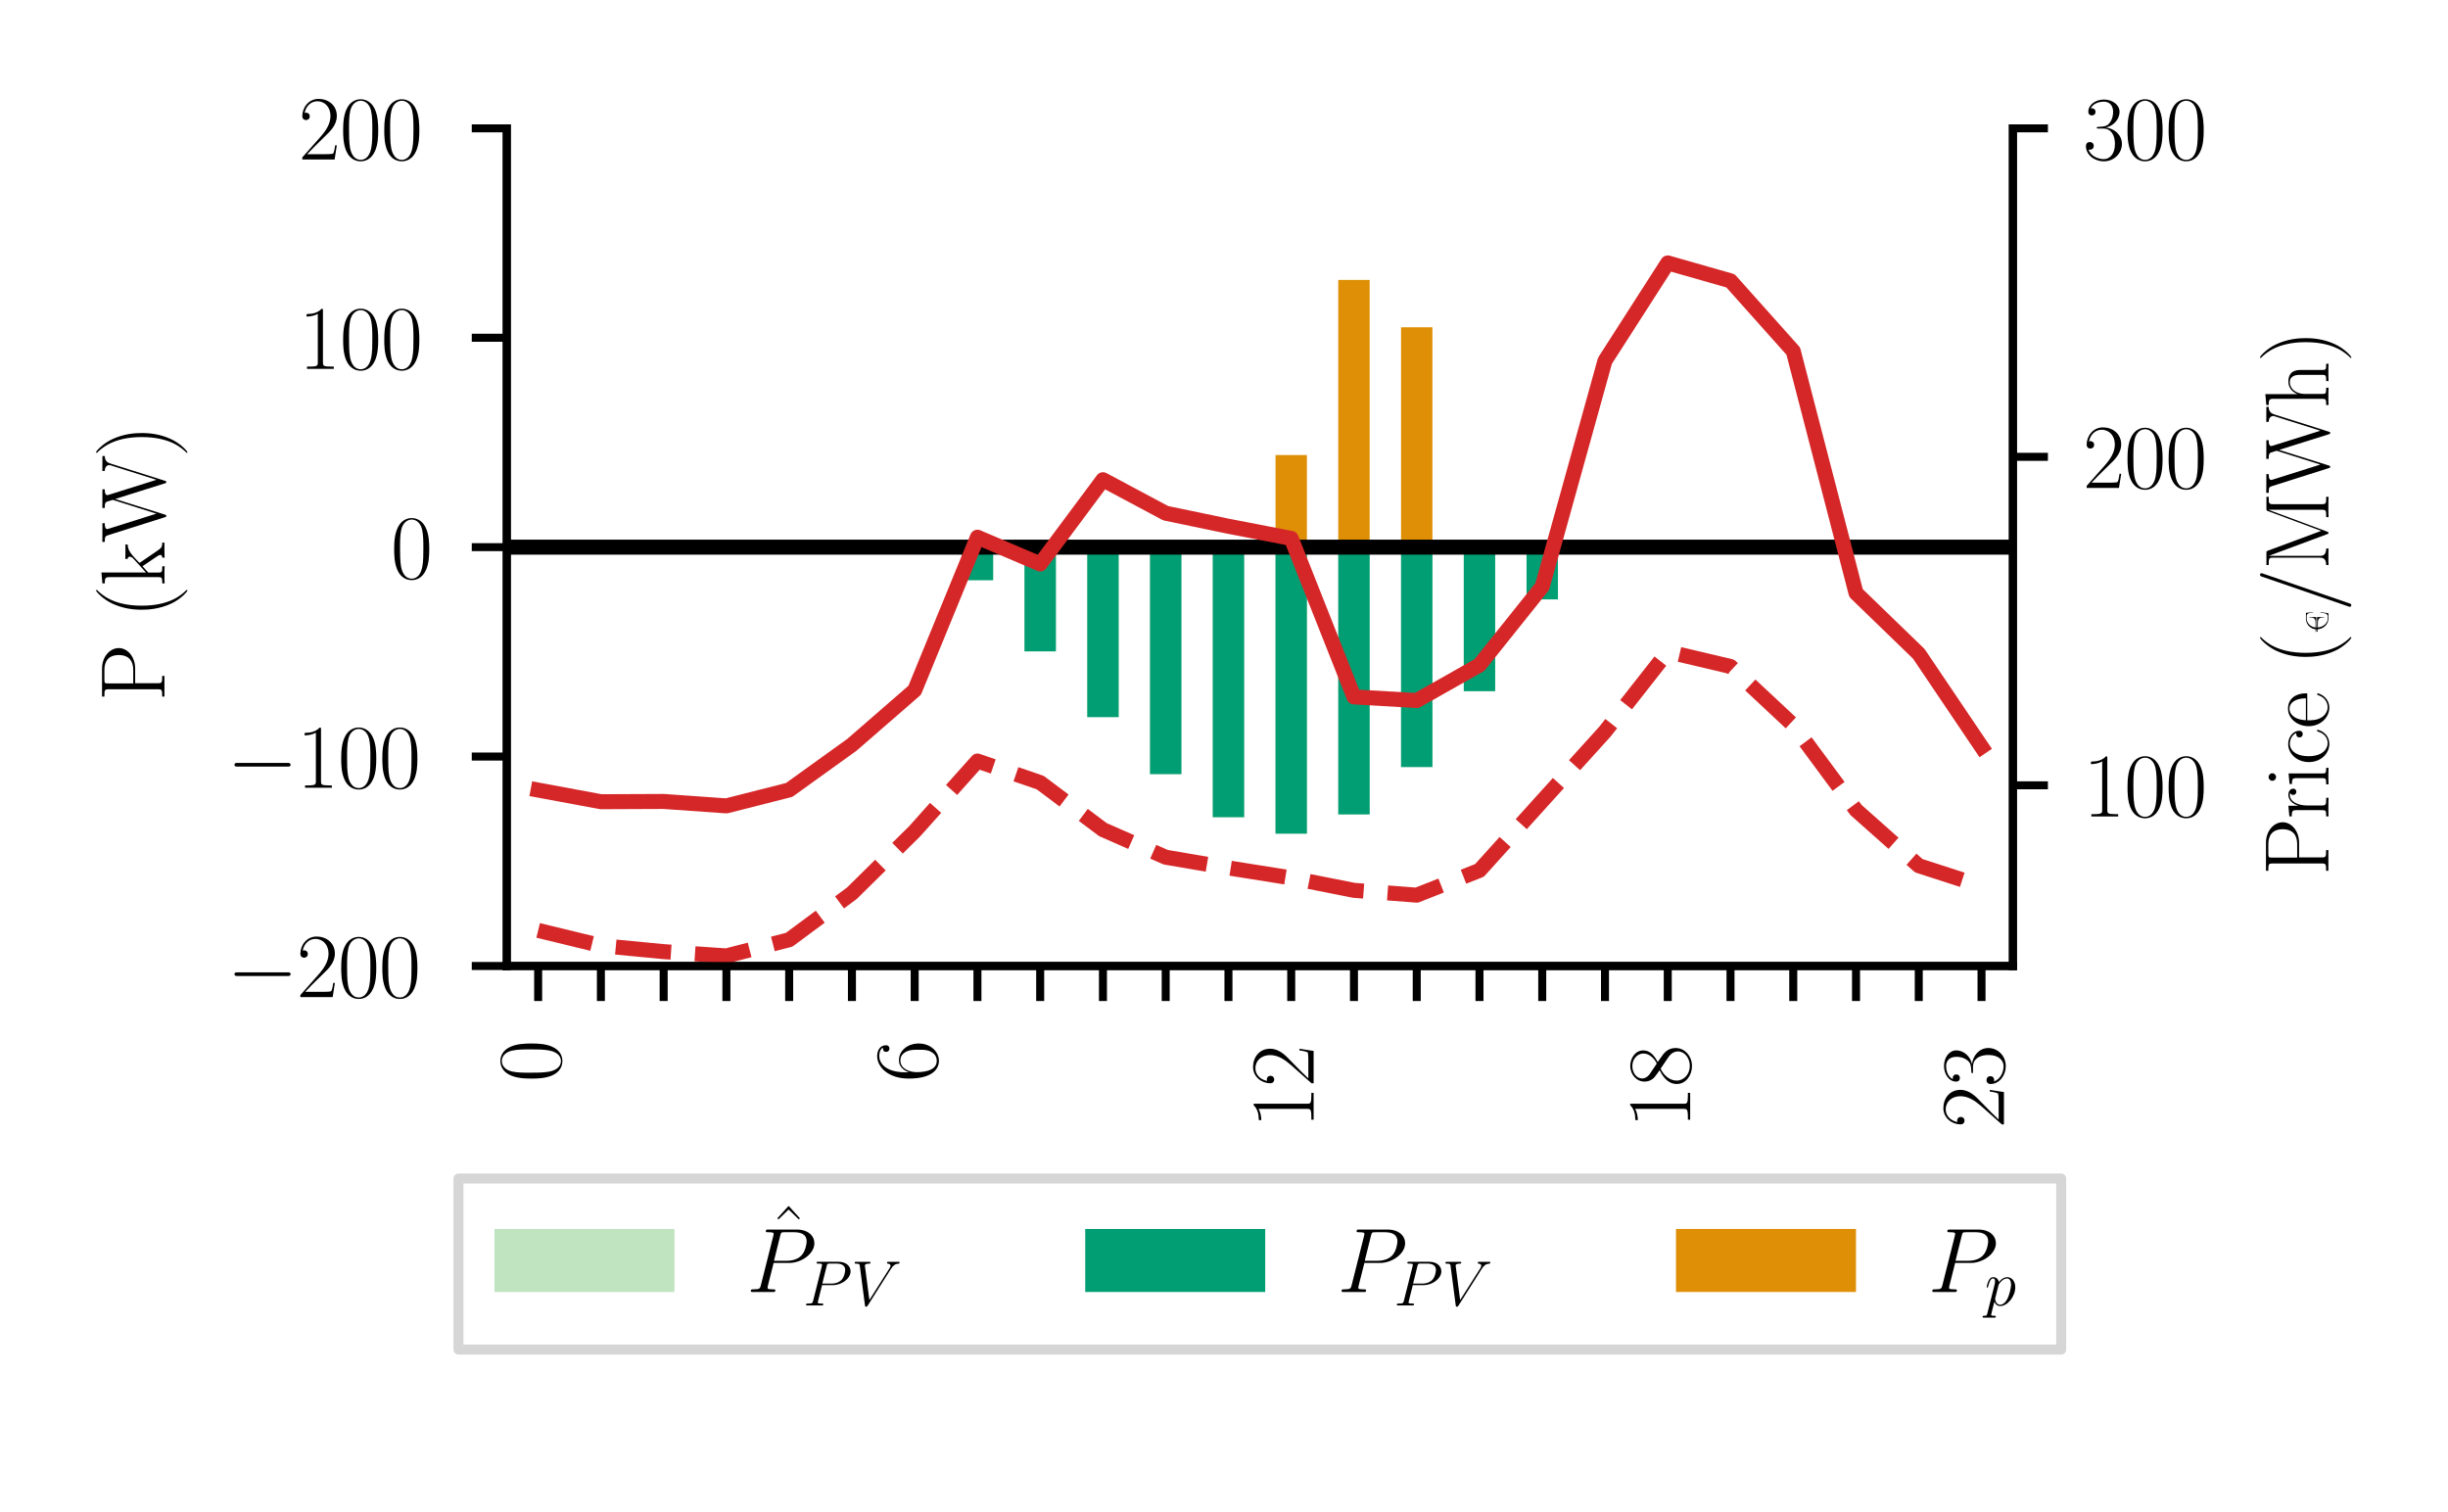 <?xml version="1.0" encoding="utf-8" standalone="no"?>
<!DOCTYPE svg PUBLIC "-//W3C//DTD SVG 1.1//EN"
  "http://www.w3.org/Graphics/SVG/1.1/DTD/svg11.dtd">
<svg xmlns:xlink="http://www.w3.org/1999/xlink" width="244.8pt" height="151.2pt" viewBox="0 0 244.8 151.2" xmlns="http://www.w3.org/2000/svg" version="1.1">
 <defs>
  <style type="text/css">*{stroke-linejoin: round; stroke-linecap: butt}</style>
 </defs>
 <g id="figure_1">
  <g id="patch_1">
   <path d="M 0 151.2 
L 244.8 151.2 
L 244.8 0 
L 0 0 
z
" style="fill: #ffffff"/>
  </g>
  <g id="axes_1">
   <g id="patch_2">
    <path d="M 50.677 96.591 
L 201.291 96.591 
L 201.291 12.833 
L 50.677 12.833 
z
" style="fill: #ffffff"/>
   </g>
   <g id="patch_3">
    <path d="M 52.246 54.712 
L 55.384 54.712 
L 55.384 54.712 
L 52.246 54.712 
z
" clip-path="url(#p1031c28859)" style="fill: #c0e3c0"/>
   </g>
   <g id="patch_4">
    <path d="M 58.521 54.712 
L 61.659 54.712 
L 61.659 54.712 
L 58.521 54.712 
z
" clip-path="url(#p1031c28859)" style="fill: #c0e3c0"/>
   </g>
   <g id="patch_5">
    <path d="M 64.797 54.712 
L 67.935 54.712 
L 67.935 54.712 
L 64.797 54.712 
z
" clip-path="url(#p1031c28859)" style="fill: #c0e3c0"/>
   </g>
   <g id="patch_6">
    <path d="M 71.073 54.712 
L 74.21 54.712 
L 74.21 54.712 
L 71.073 54.712 
z
" clip-path="url(#p1031c28859)" style="fill: #c0e3c0"/>
   </g>
   <g id="patch_7">
    <path d="M 77.348 54.712 
L 80.486 54.712 
L 80.486 54.712 
L 77.348 54.712 
z
" clip-path="url(#p1031c28859)" style="fill: #c0e3c0"/>
   </g>
   <g id="patch_8">
    <path d="M 83.624 54.712 
L 86.761 54.712 
L 86.761 54.712 
L 83.624 54.712 
z
" clip-path="url(#p1031c28859)" style="fill: #c0e3c0"/>
   </g>
   <g id="patch_9">
    <path d="M 89.899 54.712 
L 93.037 54.712 
L 93.037 54.712 
L 89.899 54.712 
z
" clip-path="url(#p1031c28859)" style="fill: #c0e3c0"/>
   </g>
   <g id="patch_10">
    <path d="M 96.175 54.712 
L 99.313 54.712 
L 99.313 58.015 
L 96.175 58.015 
z
" clip-path="url(#p1031c28859)" style="fill: #c0e3c0"/>
   </g>
   <g id="patch_11">
    <path d="M 102.45 54.712 
L 105.588 54.712 
L 105.588 65.131 
L 102.45 65.131 
z
" clip-path="url(#p1031c28859)" style="fill: #c0e3c0"/>
   </g>
   <g id="patch_12">
    <path d="M 108.726 54.712 
L 111.864 54.712 
L 111.864 71.706 
L 108.726 71.706 
z
" clip-path="url(#p1031c28859)" style="fill: #c0e3c0"/>
   </g>
   <g id="patch_13">
    <path d="M 115.002 54.712 
L 118.139 54.712 
L 118.139 77.406 
L 115.002 77.406 
z
" clip-path="url(#p1031c28859)" style="fill: #c0e3c0"/>
   </g>
   <g id="patch_14">
    <path d="M 121.277 54.712 
L 124.415 54.712 
L 124.415 81.713 
L 121.277 81.713 
z
" clip-path="url(#p1031c28859)" style="fill: #c0e3c0"/>
   </g>
   <g id="patch_15">
    <path d="M 127.553 54.712 
L 130.69 54.712 
L 130.69 83.358 
L 127.553 83.358 
z
" clip-path="url(#p1031c28859)" style="fill: #c0e3c0"/>
   </g>
   <g id="patch_16">
    <path d="M 133.828 54.712 
L 136.966 54.712 
L 136.966 81.433 
L 133.828 81.433 
z
" clip-path="url(#p1031c28859)" style="fill: #c0e3c0"/>
   </g>
   <g id="patch_17">
    <path d="M 140.104 54.712 
L 143.242 54.712 
L 143.242 76.698 
L 140.104 76.698 
z
" clip-path="url(#p1031c28859)" style="fill: #c0e3c0"/>
   </g>
   <g id="patch_18">
    <path d="M 146.379 54.712 
L 149.517 54.712 
L 149.517 69.113 
L 146.379 69.113 
z
" clip-path="url(#p1031c28859)" style="fill: #c0e3c0"/>
   </g>
   <g id="patch_19">
    <path d="M 152.655 54.712 
L 155.793 54.712 
L 155.793 59.934 
L 152.655 59.934 
z
" clip-path="url(#p1031c28859)" style="fill: #c0e3c0"/>
   </g>
   <g id="patch_20">
    <path d="M 158.93 54.712 
L 162.068 54.712 
L 162.068 54.712 
L 158.93 54.712 
z
" clip-path="url(#p1031c28859)" style="fill: #c0e3c0"/>
   </g>
   <g id="patch_21">
    <path d="M 165.206 54.712 
L 168.344 54.712 
L 168.344 54.712 
L 165.206 54.712 
z
" clip-path="url(#p1031c28859)" style="fill: #c0e3c0"/>
   </g>
   <g id="patch_22">
    <path d="M 171.482 54.712 
L 174.619 54.712 
L 174.619 54.712 
L 171.482 54.712 
z
" clip-path="url(#p1031c28859)" style="fill: #c0e3c0"/>
   </g>
   <g id="patch_23">
    <path d="M 177.757 54.712 
L 180.895 54.712 
L 180.895 54.712 
L 177.757 54.712 
z
" clip-path="url(#p1031c28859)" style="fill: #c0e3c0"/>
   </g>
   <g id="patch_24">
    <path d="M 184.033 54.712 
L 187.171 54.712 
L 187.171 54.712 
L 184.033 54.712 
z
" clip-path="url(#p1031c28859)" style="fill: #c0e3c0"/>
   </g>
   <g id="patch_25">
    <path d="M 190.308 54.712 
L 193.446 54.712 
L 193.446 54.712 
L 190.308 54.712 
z
" clip-path="url(#p1031c28859)" style="fill: #c0e3c0"/>
   </g>
   <g id="patch_26">
    <path d="M 196.584 54.712 
L 199.722 54.712 
L 199.722 54.712 
L 196.584 54.712 
z
" clip-path="url(#p1031c28859)" style="fill: #c0e3c0"/>
   </g>
   <g id="patch_27">
    <path d="M 52.246 54.712 
L 55.384 54.712 
L 55.384 54.712 
L 52.246 54.712 
z
" clip-path="url(#p1031c28859)" style="fill: #029e73"/>
   </g>
   <g id="patch_28">
    <path d="M 58.521 54.712 
L 61.659 54.712 
L 61.659 54.712 
L 58.521 54.712 
z
" clip-path="url(#p1031c28859)" style="fill: #029e73"/>
   </g>
   <g id="patch_29">
    <path d="M 64.797 54.712 
L 67.935 54.712 
L 67.935 54.712 
L 64.797 54.712 
z
" clip-path="url(#p1031c28859)" style="fill: #029e73"/>
   </g>
   <g id="patch_30">
    <path d="M 71.073 54.712 
L 74.21 54.712 
L 74.21 54.712 
L 71.073 54.712 
z
" clip-path="url(#p1031c28859)" style="fill: #029e73"/>
   </g>
   <g id="patch_31">
    <path d="M 77.348 54.712 
L 80.486 54.712 
L 80.486 54.712 
L 77.348 54.712 
z
" clip-path="url(#p1031c28859)" style="fill: #029e73"/>
   </g>
   <g id="patch_32">
    <path d="M 83.624 54.712 
L 86.761 54.712 
L 86.761 54.712 
L 83.624 54.712 
z
" clip-path="url(#p1031c28859)" style="fill: #029e73"/>
   </g>
   <g id="patch_33">
    <path d="M 89.899 54.712 
L 93.037 54.712 
L 93.037 54.712 
L 89.899 54.712 
z
" clip-path="url(#p1031c28859)" style="fill: #029e73"/>
   </g>
   <g id="patch_34">
    <path d="M 96.175 54.712 
L 99.313 54.712 
L 99.313 58.015 
L 96.175 58.015 
z
" clip-path="url(#p1031c28859)" style="fill: #029e73"/>
   </g>
   <g id="patch_35">
    <path d="M 102.45 54.712 
L 105.588 54.712 
L 105.588 65.131 
L 102.45 65.131 
z
" clip-path="url(#p1031c28859)" style="fill: #029e73"/>
   </g>
   <g id="patch_36">
    <path d="M 108.726 54.712 
L 111.864 54.712 
L 111.864 71.706 
L 108.726 71.706 
z
" clip-path="url(#p1031c28859)" style="fill: #029e73"/>
   </g>
   <g id="patch_37">
    <path d="M 115.002 54.712 
L 118.139 54.712 
L 118.139 77.406 
L 115.002 77.406 
z
" clip-path="url(#p1031c28859)" style="fill: #029e73"/>
   </g>
   <g id="patch_38">
    <path d="M 121.277 54.712 
L 124.415 54.712 
L 124.415 81.713 
L 121.277 81.713 
z
" clip-path="url(#p1031c28859)" style="fill: #029e73"/>
   </g>
   <g id="patch_39">
    <path d="M 127.553 54.712 
L 130.69 54.712 
L 130.69 83.358 
L 127.553 83.358 
z
" clip-path="url(#p1031c28859)" style="fill: #029e73"/>
   </g>
   <g id="patch_40">
    <path d="M 133.828 54.712 
L 136.966 54.712 
L 136.966 81.433 
L 133.828 81.433 
z
" clip-path="url(#p1031c28859)" style="fill: #029e73"/>
   </g>
   <g id="patch_41">
    <path d="M 140.104 54.712 
L 143.242 54.712 
L 143.242 76.698 
L 140.104 76.698 
z
" clip-path="url(#p1031c28859)" style="fill: #029e73"/>
   </g>
   <g id="patch_42">
    <path d="M 146.379 54.712 
L 149.517 54.712 
L 149.517 69.113 
L 146.379 69.113 
z
" clip-path="url(#p1031c28859)" style="fill: #029e73"/>
   </g>
   <g id="patch_43">
    <path d="M 152.655 54.712 
L 155.793 54.712 
L 155.793 59.934 
L 152.655 59.934 
z
" clip-path="url(#p1031c28859)" style="fill: #029e73"/>
   </g>
   <g id="patch_44">
    <path d="M 158.93 54.712 
L 162.068 54.712 
L 162.068 54.712 
L 158.93 54.712 
z
" clip-path="url(#p1031c28859)" style="fill: #029e73"/>
   </g>
   <g id="patch_45">
    <path d="M 165.206 54.712 
L 168.344 54.712 
L 168.344 54.712 
L 165.206 54.712 
z
" clip-path="url(#p1031c28859)" style="fill: #029e73"/>
   </g>
   <g id="patch_46">
    <path d="M 171.482 54.712 
L 174.619 54.712 
L 174.619 54.712 
L 171.482 54.712 
z
" clip-path="url(#p1031c28859)" style="fill: #029e73"/>
   </g>
   <g id="patch_47">
    <path d="M 177.757 54.712 
L 180.895 54.712 
L 180.895 54.712 
L 177.757 54.712 
z
" clip-path="url(#p1031c28859)" style="fill: #029e73"/>
   </g>
   <g id="patch_48">
    <path d="M 184.033 54.712 
L 187.171 54.712 
L 187.171 54.712 
L 184.033 54.712 
z
" clip-path="url(#p1031c28859)" style="fill: #029e73"/>
   </g>
   <g id="patch_49">
    <path d="M 190.308 54.712 
L 193.446 54.712 
L 193.446 54.712 
L 190.308 54.712 
z
" clip-path="url(#p1031c28859)" style="fill: #029e73"/>
   </g>
   <g id="patch_50">
    <path d="M 196.584 54.712 
L 199.722 54.712 
L 199.722 54.712 
L 196.584 54.712 
z
" clip-path="url(#p1031c28859)" style="fill: #029e73"/>
   </g>
   <g id="patch_51">
    <path d="M 52.246 54.712 
L 55.384 54.712 
L 55.384 54.712 
L 52.246 54.712 
z
" clip-path="url(#p1031c28859)" style="fill: #de8f05"/>
   </g>
   <g id="patch_52">
    <path d="M 58.521 54.712 
L 61.659 54.712 
L 61.659 54.712 
L 58.521 54.712 
z
" clip-path="url(#p1031c28859)" style="fill: #de8f05"/>
   </g>
   <g id="patch_53">
    <path d="M 64.797 54.712 
L 67.935 54.712 
L 67.935 54.712 
L 64.797 54.712 
z
" clip-path="url(#p1031c28859)" style="fill: #de8f05"/>
   </g>
   <g id="patch_54">
    <path d="M 71.073 54.712 
L 74.21 54.712 
L 74.21 54.712 
L 71.073 54.712 
z
" clip-path="url(#p1031c28859)" style="fill: #de8f05"/>
   </g>
   <g id="patch_55">
    <path d="M 77.348 54.712 
L 80.486 54.712 
L 80.486 54.712 
L 77.348 54.712 
z
" clip-path="url(#p1031c28859)" style="fill: #de8f05"/>
   </g>
   <g id="patch_56">
    <path d="M 83.624 54.712 
L 86.761 54.712 
L 86.761 54.712 
L 83.624 54.712 
z
" clip-path="url(#p1031c28859)" style="fill: #de8f05"/>
   </g>
   <g id="patch_57">
    <path d="M 89.899 54.712 
L 93.037 54.712 
L 93.037 54.712 
L 89.899 54.712 
z
" clip-path="url(#p1031c28859)" style="fill: #de8f05"/>
   </g>
   <g id="patch_58">
    <path d="M 96.175 58.015 
L 99.313 58.015 
L 99.313 58.015 
L 96.175 58.015 
z
" clip-path="url(#p1031c28859)" style="fill: #de8f05"/>
   </g>
   <g id="patch_59">
    <path d="M 102.45 65.131 
L 105.588 65.131 
L 105.588 65.131 
L 102.45 65.131 
z
" clip-path="url(#p1031c28859)" style="fill: #de8f05"/>
   </g>
   <g id="patch_60">
    <path d="M 108.726 71.706 
L 111.864 71.706 
L 111.864 71.706 
L 108.726 71.706 
z
" clip-path="url(#p1031c28859)" style="fill: #de8f05"/>
   </g>
   <g id="patch_61">
    <path d="M 115.002 77.406 
L 118.139 77.406 
L 118.139 77.406 
L 115.002 77.406 
z
" clip-path="url(#p1031c28859)" style="fill: #de8f05"/>
   </g>
   <g id="patch_62">
    <path d="M 121.277 81.713 
L 124.415 81.713 
L 124.415 81.713 
L 121.277 81.713 
z
" clip-path="url(#p1031c28859)" style="fill: #de8f05"/>
   </g>
   <g id="patch_63">
    <path d="M 127.553 54.712 
L 130.69 54.712 
L 130.69 45.5 
L 127.553 45.5 
z
" clip-path="url(#p1031c28859)" style="fill: #de8f05"/>
   </g>
   <g id="patch_64">
    <path d="M 133.828 54.712 
L 136.966 54.712 
L 136.966 27.991 
L 133.828 27.991 
z
" clip-path="url(#p1031c28859)" style="fill: #de8f05"/>
   </g>
   <g id="patch_65">
    <path d="M 140.104 54.712 
L 143.242 54.712 
L 143.242 32.726 
L 140.104 32.726 
z
" clip-path="url(#p1031c28859)" style="fill: #de8f05"/>
   </g>
   <g id="patch_66">
    <path d="M 146.379 69.113 
L 149.517 69.113 
L 149.517 69.113 
L 146.379 69.113 
z
" clip-path="url(#p1031c28859)" style="fill: #de8f05"/>
   </g>
   <g id="patch_67">
    <path d="M 152.655 59.934 
L 155.793 59.934 
L 155.793 59.934 
L 152.655 59.934 
z
" clip-path="url(#p1031c28859)" style="fill: #de8f05"/>
   </g>
   <g id="patch_68">
    <path d="M 158.93 54.712 
L 162.068 54.712 
L 162.068 54.712 
L 158.93 54.712 
z
" clip-path="url(#p1031c28859)" style="fill: #de8f05"/>
   </g>
   <g id="patch_69">
    <path d="M 165.206 54.712 
L 168.344 54.712 
L 168.344 54.712 
L 165.206 54.712 
z
" clip-path="url(#p1031c28859)" style="fill: #de8f05"/>
   </g>
   <g id="patch_70">
    <path d="M 171.482 54.712 
L 174.619 54.712 
L 174.619 54.712 
L 171.482 54.712 
z
" clip-path="url(#p1031c28859)" style="fill: #de8f05"/>
   </g>
   <g id="patch_71">
    <path d="M 177.757 54.712 
L 180.895 54.712 
L 180.895 54.712 
L 177.757 54.712 
z
" clip-path="url(#p1031c28859)" style="fill: #de8f05"/>
   </g>
   <g id="patch_72">
    <path d="M 184.033 54.712 
L 187.171 54.712 
L 187.171 54.712 
L 184.033 54.712 
z
" clip-path="url(#p1031c28859)" style="fill: #de8f05"/>
   </g>
   <g id="patch_73">
    <path d="M 190.308 54.712 
L 193.446 54.712 
L 193.446 54.712 
L 190.308 54.712 
z
" clip-path="url(#p1031c28859)" style="fill: #de8f05"/>
   </g>
   <g id="patch_74">
    <path d="M 196.584 54.712 
L 199.722 54.712 
L 199.722 54.712 
L 196.584 54.712 
z
" clip-path="url(#p1031c28859)" style="fill: #de8f05"/>
   </g>
   <g id="matplotlib.axis_1">
    <g id="xtick_1">
     <g id="line2d_1">
      <defs>
       <path id="mc08300579e" d="M 0 0 
L 0 3.5 
" style="stroke: #000000; stroke-width: 0.8"/>
      </defs>
      <g>
       <use xlink:href="#mc08300579e" x="53.815" y="96.591" style="stroke: #000000; stroke-width: 0.8"/>
      </g>
     </g>
     <g id="text_1">
      <!-- 0 -->
      <g transform="translate(56.056 108.198) rotate(-90) scale(0.09 -0.09)">
       <defs>
        <path id="CMR17-30" d="M 2688 2025 
C 2688 2416 2682 3080 2413 3591 
C 2176 4039 1798 4198 1466 4198 
C 1158 4198 768 4058 525 3597 
C 269 3118 243 2524 243 2025 
C 243 1661 250 1106 448 619 
C 723 -39 1216 -128 1466 -128 
C 1760 -128 2208 -7 2470 600 
C 2662 1042 2688 1559 2688 2025 
z
M 1466 -26 
C 1056 -26 813 325 723 812 
C 653 1188 653 1738 653 2096 
C 653 2588 653 2997 736 3387 
C 858 3929 1216 4096 1466 4096 
C 1728 4096 2067 3923 2189 3400 
C 2272 3036 2278 2607 2278 2096 
C 2278 1680 2278 1169 2202 792 
C 2067 95 1690 -26 1466 -26 
z
" transform="scale(0.016)"/>
       </defs>
       <use xlink:href="#CMR17-30" transform="scale(0.996)"/>
      </g>
     </g>
    </g>
    <g id="xtick_2">
     <g id="line2d_2">
      <g>
       <use xlink:href="#mc08300579e" x="60.09" y="96.591" style="stroke: #000000; stroke-width: 0.8"/>
      </g>
     </g>
    </g>
    <g id="xtick_3">
     <g id="line2d_3">
      <g>
       <use xlink:href="#mc08300579e" x="66.366" y="96.591" style="stroke: #000000; stroke-width: 0.8"/>
      </g>
     </g>
    </g>
    <g id="xtick_4">
     <g id="line2d_4">
      <g>
       <use xlink:href="#mc08300579e" x="72.641" y="96.591" style="stroke: #000000; stroke-width: 0.8"/>
      </g>
     </g>
    </g>
    <g id="xtick_5">
     <g id="line2d_5">
      <g>
       <use xlink:href="#mc08300579e" x="78.917" y="96.591" style="stroke: #000000; stroke-width: 0.8"/>
      </g>
     </g>
    </g>
    <g id="xtick_6">
     <g id="line2d_6">
      <g>
       <use xlink:href="#mc08300579e" x="85.193" y="96.591" style="stroke: #000000; stroke-width: 0.8"/>
      </g>
     </g>
    </g>
    <g id="xtick_7">
     <g id="line2d_7">
      <g>
       <use xlink:href="#mc08300579e" x="91.468" y="96.591" style="stroke: #000000; stroke-width: 0.8"/>
      </g>
     </g>
     <g id="text_2">
      <!-- 6 -->
      <g transform="translate(93.71 108.198) rotate(-90) scale(0.09 -0.09)">
       <defs>
        <path id="CMR17-36" d="M 678 2176 
C 678 3690 1395 4032 1811 4032 
C 1946 4032 2272 4009 2400 3776 
C 2298 3776 2106 3776 2106 3553 
C 2106 3381 2246 3323 2336 3323 
C 2394 3323 2566 3348 2566 3560 
C 2566 3954 2246 4179 1805 4179 
C 1043 4179 243 3390 243 1984 
C 243 253 966 -128 1478 -128 
C 2099 -128 2688 427 2688 1283 
C 2688 2081 2170 2662 1517 2662 
C 1126 2662 838 2407 678 1960 
L 678 2176 
z
M 1478 25 
C 691 25 691 1200 691 1436 
C 691 1896 909 2560 1504 2560 
C 1613 2560 1926 2560 2138 2120 
C 2253 1870 2253 1609 2253 1289 
C 2253 944 2253 690 2118 434 
C 1978 171 1773 25 1478 25 
z
" transform="scale(0.016)"/>
       </defs>
       <use xlink:href="#CMR17-36" transform="scale(0.996)"/>
      </g>
     </g>
    </g>
    <g id="xtick_8">
     <g id="line2d_8">
      <g>
       <use xlink:href="#mc08300579e" x="97.744" y="96.591" style="stroke: #000000; stroke-width: 0.8"/>
      </g>
     </g>
    </g>
    <g id="xtick_9">
     <g id="line2d_9">
      <g>
       <use xlink:href="#mc08300579e" x="104.019" y="96.591" style="stroke: #000000; stroke-width: 0.8"/>
      </g>
     </g>
    </g>
    <g id="xtick_10">
     <g id="line2d_10">
      <g>
       <use xlink:href="#mc08300579e" x="110.295" y="96.591" style="stroke: #000000; stroke-width: 0.8"/>
      </g>
     </g>
    </g>
    <g id="xtick_11">
     <g id="line2d_11">
      <g>
       <use xlink:href="#mc08300579e" x="116.57" y="96.591" style="stroke: #000000; stroke-width: 0.8"/>
      </g>
     </g>
    </g>
    <g id="xtick_12">
     <g id="line2d_12">
      <g>
       <use xlink:href="#mc08300579e" x="122.846" y="96.591" style="stroke: #000000; stroke-width: 0.8"/>
      </g>
     </g>
    </g>
    <g id="xtick_13">
     <g id="line2d_13">
      <g>
       <use xlink:href="#mc08300579e" x="129.122" y="96.591" style="stroke: #000000; stroke-width: 0.8"/>
      </g>
     </g>
     <g id="text_3">
      <!-- 12 -->
      <g transform="translate(131.363 112.806) rotate(-90) scale(0.09 -0.09)">
       <defs>
        <path id="CMR17-31" d="M 1702 4058 
C 1702 4192 1696 4192 1606 4192 
C 1357 3916 979 3827 621 3827 
C 602 3827 570 3827 563 3808 
C 557 3795 557 3782 557 3648 
C 755 3648 1088 3686 1344 3839 
L 1344 461 
C 1344 236 1331 160 781 160 
L 589 160 
L 589 0 
C 896 0 1216 0 1523 0 
C 1830 0 2150 0 2458 0 
L 2458 160 
L 2266 160 
C 1715 160 1702 230 1702 458 
L 1702 4058 
z
" transform="scale(0.016)"/>
        <path id="CMR17-32" d="M 2669 989 
L 2554 989 
C 2490 536 2438 459 2413 420 
C 2381 369 1920 369 1830 369 
L 602 369 
C 832 619 1280 1072 1824 1597 
C 2214 1967 2669 2402 2669 3035 
C 2669 3790 2067 4224 1395 4224 
C 691 4224 262 3604 262 3030 
C 262 2780 448 2748 525 2748 
C 589 2748 781 2787 781 3010 
C 781 3207 614 3264 525 3264 
C 486 3264 448 3258 422 3245 
C 544 3790 915 4058 1306 4058 
C 1862 4058 2227 3617 2227 3035 
C 2227 2479 1901 2000 1536 1584 
L 262 146 
L 262 0 
L 2515 0 
L 2669 989 
z
" transform="scale(0.016)"/>
       </defs>
       <use xlink:href="#CMR17-31" transform="scale(0.996)"/>
       <use xlink:href="#CMR17-32" transform="translate(45.69 0) scale(0.996)"/>
      </g>
     </g>
    </g>
    <g id="xtick_14">
     <g id="line2d_14">
      <g>
       <use xlink:href="#mc08300579e" x="135.397" y="96.591" style="stroke: #000000; stroke-width: 0.8"/>
      </g>
     </g>
    </g>
    <g id="xtick_15">
     <g id="line2d_15">
      <g>
       <use xlink:href="#mc08300579e" x="141.673" y="96.591" style="stroke: #000000; stroke-width: 0.8"/>
      </g>
     </g>
    </g>
    <g id="xtick_16">
     <g id="line2d_16">
      <g>
       <use xlink:href="#mc08300579e" x="147.948" y="96.591" style="stroke: #000000; stroke-width: 0.8"/>
      </g>
     </g>
    </g>
    <g id="xtick_17">
     <g id="line2d_17">
      <g>
       <use xlink:href="#mc08300579e" x="154.224" y="96.591" style="stroke: #000000; stroke-width: 0.8"/>
      </g>
     </g>
    </g>
    <g id="xtick_18">
     <g id="line2d_18">
      <g>
       <use xlink:href="#mc08300579e" x="160.499" y="96.591" style="stroke: #000000; stroke-width: 0.8"/>
      </g>
     </g>
    </g>
    <g id="xtick_19">
     <g id="line2d_19">
      <g>
       <use xlink:href="#mc08300579e" x="166.775" y="96.591" style="stroke: #000000; stroke-width: 0.8"/>
      </g>
     </g>
     <g id="text_4">
      <!-- 18 -->
      <g transform="translate(169.017 112.806) rotate(-90) scale(0.09 -0.09)">
       <defs>
        <path id="CMR17-38" d="M 1741 2264 
C 2144 2467 2554 2773 2554 3263 
C 2554 3841 1990 4179 1472 4179 
C 890 4179 378 3759 378 3180 
C 378 3021 416 2747 666 2505 
C 730 2442 998 2251 1171 2130 
C 883 1983 211 1634 211 934 
C 211 279 838 -128 1459 -128 
C 2144 -128 2720 362 2720 1010 
C 2720 1590 2330 1857 2074 2029 
L 1741 2264 
z
M 902 2822 
C 851 2854 595 3051 595 3351 
C 595 3739 998 4032 1459 4032 
C 1965 4032 2336 3676 2336 3262 
C 2336 2669 1670 2331 1638 2331 
C 1632 2331 1626 2331 1574 2370 
L 902 2822 
z
M 2080 1519 
C 2176 1449 2483 1240 2483 851 
C 2483 381 2010 25 1472 25 
C 890 25 448 438 448 940 
C 448 1443 838 1862 1280 2060 
L 2080 1519 
z
" transform="scale(0.016)"/>
       </defs>
       <use xlink:href="#CMR17-31" transform="scale(0.996)"/>
       <use xlink:href="#CMR17-38" transform="translate(45.69 0) scale(0.996)"/>
      </g>
     </g>
    </g>
    <g id="xtick_20">
     <g id="line2d_20">
      <g>
       <use xlink:href="#mc08300579e" x="173.051" y="96.591" style="stroke: #000000; stroke-width: 0.8"/>
      </g>
     </g>
    </g>
    <g id="xtick_21">
     <g id="line2d_21">
      <g>
       <use xlink:href="#mc08300579e" x="179.326" y="96.591" style="stroke: #000000; stroke-width: 0.8"/>
      </g>
     </g>
    </g>
    <g id="xtick_22">
     <g id="line2d_22">
      <g>
       <use xlink:href="#mc08300579e" x="185.602" y="96.591" style="stroke: #000000; stroke-width: 0.8"/>
      </g>
     </g>
    </g>
    <g id="xtick_23">
     <g id="line2d_23">
      <g>
       <use xlink:href="#mc08300579e" x="191.877" y="96.591" style="stroke: #000000; stroke-width: 0.8"/>
      </g>
     </g>
    </g>
    <g id="xtick_24">
     <g id="line2d_24">
      <g>
       <use xlink:href="#mc08300579e" x="198.153" y="96.591" style="stroke: #000000; stroke-width: 0.8"/>
      </g>
     </g>
     <g id="text_5">
      <!-- 23 -->
      <g transform="translate(200.394 112.806) rotate(-90) scale(0.09 -0.09)">
       <defs>
        <path id="CMR17-33" d="M 1414 2157 
C 1984 2157 2234 1662 2234 1090 
C 2234 320 1824 25 1453 25 
C 1114 25 563 194 390 693 
C 422 680 454 680 486 680 
C 640 680 755 782 755 948 
C 755 1133 614 1216 486 1216 
C 378 1216 211 1165 211 926 
C 211 335 787 -128 1466 -128 
C 2176 -128 2720 430 2720 1085 
C 2720 1707 2208 2157 1600 2227 
C 2086 2328 2554 2756 2554 3329 
C 2554 3820 2048 4179 1472 4179 
C 890 4179 378 3829 378 3329 
C 378 3110 544 3072 627 3072 
C 762 3072 877 3155 877 3321 
C 877 3486 762 3569 627 3569 
C 602 3569 570 3569 544 3557 
C 730 3959 1235 4032 1459 4032 
C 1683 4032 2106 3925 2106 3320 
C 2106 3143 2080 2828 1862 2550 
C 1670 2304 1453 2304 1242 2284 
C 1210 2284 1062 2269 1037 2269 
C 992 2263 966 2257 966 2208 
C 966 2163 973 2157 1101 2157 
L 1414 2157 
z
" transform="scale(0.016)"/>
       </defs>
       <use xlink:href="#CMR17-32" transform="scale(0.996)"/>
       <use xlink:href="#CMR17-33" transform="translate(45.69 0) scale(0.996)"/>
      </g>
     </g>
    </g>
   </g>
   <g id="matplotlib.axis_2">
    <g id="ytick_1">
     <g id="line2d_25">
      <defs>
       <path id="m300e55d45a" d="M 0 0 
L -3.5 0 
" style="stroke: #000000; stroke-width: 0.8"/>
      </defs>
      <g>
       <use xlink:href="#m300e55d45a" x="50.677" y="96.591" style="stroke: #000000; stroke-width: 0.8"/>
      </g>
     </g>
     <g id="text_6">
      <!-- $\mathdefault{−200}$ -->
      <g transform="translate(22.686 99.704) scale(0.09 -0.09)">
       <defs>
        <path id="CMSY10-0" d="M 4218 1472 
C 4326 1472 4442 1472 4442 1600 
C 4442 1728 4326 1728 4218 1728 
L 755 1728 
C 646 1728 531 1728 531 1600 
C 531 1472 646 1472 755 1472 
L 4218 1472 
z
" transform="scale(0.016)"/>
       </defs>
       <use xlink:href="#CMSY10-0" transform="scale(0.996)"/>
       <use xlink:href="#CMR17-32" transform="translate(77.487 0) scale(0.996)"/>
       <use xlink:href="#CMR17-30" transform="translate(123.178 0) scale(0.996)"/>
       <use xlink:href="#CMR17-30" transform="translate(168.868 0) scale(0.996)"/>
      </g>
     </g>
    </g>
    <g id="ytick_2">
     <g id="line2d_26">
      <g>
       <use xlink:href="#m300e55d45a" x="50.677" y="75.651" style="stroke: #000000; stroke-width: 0.8"/>
      </g>
     </g>
     <g id="text_7">
      <!-- $\mathdefault{−100}$ -->
      <g transform="translate(22.686 78.765) scale(0.09 -0.09)">
       <use xlink:href="#CMSY10-0" transform="scale(0.996)"/>
       <use xlink:href="#CMR17-31" transform="translate(77.487 0) scale(0.996)"/>
       <use xlink:href="#CMR17-30" transform="translate(123.178 0) scale(0.996)"/>
       <use xlink:href="#CMR17-30" transform="translate(168.868 0) scale(0.996)"/>
      </g>
     </g>
    </g>
    <g id="ytick_3">
     <g id="line2d_27">
      <g>
       <use xlink:href="#m300e55d45a" x="50.677" y="54.712" style="stroke: #000000; stroke-width: 0.8"/>
      </g>
     </g>
     <g id="text_8">
      <!-- $\mathdefault{0}$ -->
      <g transform="translate(39.069 57.825) scale(0.09 -0.09)">
       <use xlink:href="#CMR17-30" transform="scale(0.996)"/>
      </g>
     </g>
    </g>
    <g id="ytick_4">
     <g id="line2d_28">
      <g>
       <use xlink:href="#m300e55d45a" x="50.677" y="33.773" style="stroke: #000000; stroke-width: 0.8"/>
      </g>
     </g>
     <g id="text_9">
      <!-- $\mathdefault{100}$ -->
      <g transform="translate(29.854 36.886) scale(0.09 -0.09)">
       <use xlink:href="#CMR17-31" transform="scale(0.996)"/>
       <use xlink:href="#CMR17-30" transform="translate(45.69 0) scale(0.996)"/>
       <use xlink:href="#CMR17-30" transform="translate(91.381 0) scale(0.996)"/>
      </g>
     </g>
    </g>
    <g id="ytick_5">
     <g id="line2d_29">
      <g>
       <use xlink:href="#m300e55d45a" x="50.677" y="12.833" style="stroke: #000000; stroke-width: 0.8"/>
      </g>
     </g>
     <g id="text_10">
      <!-- $\mathdefault{200}$ -->
      <g transform="translate(29.854 15.947) scale(0.09 -0.09)">
       <use xlink:href="#CMR17-32" transform="scale(0.996)"/>
       <use xlink:href="#CMR17-30" transform="translate(45.69 0) scale(0.996)"/>
       <use xlink:href="#CMR17-30" transform="translate(91.381 0) scale(0.996)"/>
      </g>
     </g>
    </g>
    <g id="text_11">
     <!-- P (kW) -->
     <g transform="translate(16.445 70.134) rotate(-90) scale(0.09 -0.09)">
      <defs>
       <path id="CMR17-50" d="M 1267 2042 
L 2291 2042 
C 3117 2042 3718 2578 3718 3184 
C 3718 3791 3130 4352 2291 4352 
L 333 4352 
L 333 4186 
C 774 4186 845 4186 845 3899 
L 845 446 
C 845 160 774 160 333 160 
L 333 0 
C 518 0 858 0 1056 0 
C 1254 0 1594 0 1779 0 
L 1779 160 
C 1338 160 1267 160 1267 446 
L 1267 2042 
z
M 1254 2176 
L 1254 3938 
C 1254 4155 1267 4186 1523 4186 
L 2170 4186 
C 2995 4186 3232 3714 3232 3184 
C 3232 2604 2950 2176 2170 2176 
L 1254 2176 
z
" transform="scale(0.016)"/>
       <path id="CMR17-28" d="M 1958 -1561 
C 1958 -1555 1958 -1542 1939 -1523 
C 1645 -1224 858 -407 858 1581 
C 858 3569 1632 4379 1946 4697 
C 1946 4704 1958 4717 1958 4736 
C 1958 4755 1939 4768 1914 4768 
C 1843 4768 1299 4296 986 3594 
C 666 2887 576 2199 576 1588 
C 576 1128 621 351 1005 -471 
C 1312 -1135 1837 -1600 1914 -1600 
C 1946 -1600 1958 -1587 1958 -1561 
z
" transform="scale(0.016)"/>
       <path id="CMR17-6b" d="M 1670 1673 
C 1664 1686 1632 1724 1632 1743 
C 1632 1756 2086 2171 2144 2222 
C 2509 2528 2739 2560 2906 2560 
L 2906 2733 
C 2867 2733 2854 2733 2848 2720 
L 2534 2720 
C 2355 2720 2080 2720 1907 2733 
L 1907 2566 
C 1997 2559 2061 2508 2061 2419 
C 2061 2291 1933 2170 1926 2170 
L 960 1289 
L 960 4396 
L 198 4326 
L 198 4160 
C 576 4160 634 4122 634 3817 
L 634 426 
C 634 184 608 153 198 153 
L 198 -13 
C 352 0 634 0 794 0 
C 954 0 1235 0 1389 -13 
L 1389 153 
C 979 153 954 178 954 428 
L 954 1130 
L 1395 1532 
L 2042 574 
C 2118 459 2182 369 2182 286 
C 2182 172 2067 153 1990 153 
L 1990 -13 
C 2144 0 2419 0 2579 0 
C 2694 0 2931 0 3040 0 
L 3040 153 
C 2739 153 2669 210 2477 491 
L 1670 1673 
z
" transform="scale(0.016)"/>
       <path id="CMR17-57" d="M 5523 3764 
C 5581 3936 5677 4160 6048 4160 
L 6048 4326 
C 5939 4326 5715 4326 5600 4326 
C 5440 4326 5158 4326 5005 4332 
L 5005 4160 
C 5293 4160 5414 4000 5414 3847 
C 5414 3802 5408 3777 5382 3707 
L 4390 555 
L 3347 3873 
C 3328 3937 3322 3963 3322 3988 
C 3322 4160 3603 4160 3725 4160 
L 3725 4326 
C 3539 4326 3219 4326 3021 4326 
C 2861 4326 2573 4326 2426 4332 
L 2426 4160 
C 2720 4160 2797 4141 2861 4027 
C 2886 3969 2989 3638 2989 3619 
C 2989 3593 2976 3555 2970 3536 
L 2029 561 
L 986 3867 
C 954 3957 954 3969 954 3982 
C 954 4160 1235 4160 1363 4160 
L 1363 4326 
C 1178 4326 858 4326 659 4326 
C 493 4326 211 4326 58 4332 
L 58 4160 
C 442 4160 467 4122 531 3918 
L 1779 -20 
C 1811 -115 1811 -128 1869 -128 
C 1920 -128 1939 -115 1965 -26 
L 3053 3433 
L 4141 -26 
C 4166 -115 4186 -128 4237 -128 
C 4294 -128 4294 -115 4326 -20 
L 5523 3764 
z
" transform="scale(0.016)"/>
       <path id="CMR17-29" d="M 1683 1581 
C 1683 2040 1638 2817 1254 3639 
C 947 4303 422 4768 346 4768 
C 326 4768 301 4761 301 4729 
C 301 4717 307 4710 314 4697 
C 621 4378 1402 3568 1402 1584 
C 1402 -407 627 -1217 314 -1537 
C 307 -1549 301 -1556 301 -1568 
C 301 -1600 326 -1600 346 -1600 
C 416 -1600 960 -1128 1274 -426 
C 1594 281 1683 969 1683 1581 
z
" transform="scale(0.016)"/>
      </defs>
      <use xlink:href="#CMR17-50" transform="scale(0.996)"/>
      <use xlink:href="#CMR17-28" transform="translate(92.662 0) scale(0.996)"/>
      <use xlink:href="#CMR17-6b" transform="translate(127.943 0) scale(0.996)"/>
      <use xlink:href="#CMR17-57" transform="translate(176.236 0) scale(0.996)"/>
      <use xlink:href="#CMR17-29" transform="translate(271.333 0) scale(0.996)"/>
     </g>
    </g>
   </g>
   <g id="line2d_30">
    <path d="M 50.677 54.712 
L 201.291 54.712 
" clip-path="url(#p1031c28859)" style="fill: none; stroke: #000000; stroke-width: 1.5; stroke-linecap: square"/>
   </g>
   <g id="patch_75">
    <path d="M 50.677 96.591 
L 50.677 12.833 
" style="fill: none; stroke: #000000; stroke-width: 0.8; stroke-linejoin: miter; stroke-linecap: square"/>
   </g>
   <g id="patch_76">
    <path d="M 201.291 96.591 
L 201.291 12.833 
" style="fill: none; stroke: #000000; stroke-width: 0.8; stroke-linejoin: miter; stroke-linecap: square"/>
   </g>
   <g id="patch_77">
    <path d="M 50.677 96.591 
L 201.291 96.591 
" style="fill: none; stroke: #000000; stroke-width: 0.8; stroke-linejoin: miter; stroke-linecap: square"/>
   </g>
   <g id="legend_1">
    <g id="patch_78">
     <path d="M 45.846 134.947 
L 206.122 134.947 
L 206.122 117.842 
L 45.846 117.842 
z
" style="fill: #ffffff; opacity: 0.8; stroke: #cccccc; stroke-linejoin: miter"/>
    </g>
    <g id="patch_79">
     <path d="M 49.446 129.188 
L 67.446 129.188 
L 67.446 122.888 
L 49.446 122.888 
z
" style="fill: #c0e3c0"/>
    </g>
    <g id="text_12">
     <!-- $\hat{P}_{PV}$ -->
     <g transform="translate(74.646 129.188) scale(0.09 -0.09)">
      <defs>
       <path id="CMR17-5e" d="M 1466 4421 
L 678 3555 
L 755 3478 
L 1466 4166 
L 2176 3478 
L 2253 3555 
L 1466 4421 
z
" transform="scale(0.016)"/>
       <path id="CMMI12-50" d="M 1894 2023 
L 2970 2023 
C 3853 2023 4736 2673 4736 3401 
C 4736 3898 4314 4352 3507 4352 
L 1530 4352 
C 1408 4352 1350 4352 1350 4231 
C 1350 4167 1408 4167 1504 4167 
C 1894 4167 1894 4116 1894 4046 
C 1894 4034 1894 3995 1869 3899 
L 1005 472 
C 947 249 934 185 486 185 
C 365 185 301 185 301 70 
C 301 0 358 0 397 0 
C 518 0 646 0 768 0 
L 1517 0 
C 1638 0 1773 0 1894 0 
C 1946 0 2016 0 2016 121 
C 2016 185 1958 185 1862 185 
C 1478 185 1472 230 1472 293 
C 1472 325 1478 369 1485 401 
L 1894 2023 
z
M 2355 3930 
C 2413 4167 2438 4167 2688 4167 
L 3322 4167 
C 3802 4167 4198 4013 4198 3535 
C 4198 3369 4115 2827 3821 2534 
C 3712 2419 3405 2176 2822 2176 
L 1920 2176 
L 2355 3930 
z
" transform="scale(0.016)"/>
       <path id="CMMI12-56" d="M 3962 3640 
C 4179 3984 4378 4136 4704 4162 
C 4768 4168 4819 4168 4819 4282 
C 4819 4308 4806 4346 4749 4346 
C 4634 4346 4358 4346 4243 4346 
C 4058 4346 3866 4346 3686 4346 
C 3635 4346 3571 4346 3571 4226 
C 3571 4168 3629 4162 3654 4162 
C 3891 4143 3917 4029 3917 3952 
C 3917 3857 3827 3710 3821 3704 
L 1811 540 
L 1363 3969 
C 1363 4160 1696 4160 1766 4160 
C 1862 4160 1920 4160 1920 4282 
C 1920 4346 1850 4346 1830 4346 
C 1722 4346 1594 4346 1485 4346 
L 1126 4346 
C 659 4346 467 4346 461 4346 
C 422 4346 346 4346 346 4230 
C 346 4160 390 4160 493 4160 
C 819 4160 838 4102 858 3944 
L 1370 24 
C 1389 -109 1389 -128 1478 -128 
C 1555 -128 1587 -109 1651 -8 
L 3962 3640 
z
" transform="scale(0.016)"/>
      </defs>
      <use xlink:href="#CMR17-5e" transform="translate(23.497 25.19) scale(0.996)"/>
      <use xlink:href="#CMMI12-50" transform="scale(0.996)"/>
      <use xlink:href="#CMMI12-50" transform="translate(62.877 -14.944) scale(0.697)"/>
      <use xlink:href="#CMMI12-56" transform="translate(116.375 -14.944) scale(0.697)"/>
     </g>
    </g>
    <g id="patch_80">
     <path d="M 108.522 129.188 
L 126.522 129.188 
L 126.522 122.888 
L 108.522 122.888 
z
" style="fill: #029e73"/>
    </g>
    <g id="text_13">
     <!-- $P_{PV}$ -->
     <g transform="translate(133.722 129.188) scale(0.09 -0.09)">
      <use xlink:href="#CMMI12-50" transform="scale(0.996)"/>
      <use xlink:href="#CMMI12-50" transform="translate(62.877 -14.944) scale(0.697)"/>
      <use xlink:href="#CMMI12-56" transform="translate(116.375 -14.944) scale(0.697)"/>
     </g>
    </g>
    <g id="patch_81">
     <path d="M 167.598 129.188 
L 185.598 129.188 
L 185.598 122.888 
L 167.598 122.888 
z
" style="fill: #de8f05"/>
    </g>
    <g id="text_14">
     <!-- $P_{p}$ -->
     <g transform="translate(192.798 129.188) scale(0.09 -0.09)">
      <defs>
       <path id="CMMI12-70" d="M 275 -789 
C 230 -980 205 -1031 -58 -1031 
C -134 -1031 -198 -1031 -198 -1152 
C -198 -1165 -192 -1216 -122 -1216 
C -38 -1216 51 -1216 134 -1216 
L 410 -1216 
C 544 -1216 870 -1216 1005 -1216 
C 1043 -1216 1120 -1216 1120 -1101 
C 1120 -1031 1075 -1031 966 -1031 
C 672 -1031 653 -987 653 -937 
C 653 -861 941 219 979 364 
C 1050 185 1222 -64 1555 -64 
C 2278 -64 3059 875 3059 1814 
C 3059 2401 2726 2816 2246 2816 
C 1837 2816 1491 2420 1421 2331 
C 1370 2650 1120 2816 864 2816 
C 678 2816 531 2727 410 2484 
C 294 2254 205 1865 205 1839 
C 205 1814 230 1782 275 1782 
C 326 1782 333 1788 371 1935 
C 467 2312 589 2689 845 2689 
C 992 2689 1043 2587 1043 2397 
C 1043 2245 1024 2181 998 2067 
L 275 -789 
z
M 1382 1993 
C 1427 2171 1606 2357 1709 2446 
C 1779 2510 1990 2689 2234 2689 
C 2515 2689 2643 2408 2643 2076 
C 2643 1769 2464 1047 2304 715 
C 2144 370 1850 64 1555 64 
C 1120 64 1050 613 1050 639 
C 1050 658 1062 709 1069 741 
L 1382 1993 
z
" transform="scale(0.016)"/>
      </defs>
      <use xlink:href="#CMMI12-50" transform="scale(0.996)"/>
      <use xlink:href="#CMMI12-70" transform="translate(62.877 -14.944) scale(0.697)"/>
     </g>
    </g>
   </g>
  </g>
  <g id="axes_2">
   <g id="PolyCollection_1"/>
   <g id="PolyCollection_2"/>
   <g id="matplotlib.axis_3">
    <g id="ytick_6">
     <g id="line2d_31">
      <defs>
       <path id="m63b1093420" d="M 0 0 
L 3.5 0 
" style="stroke: #000000; stroke-width: 0.8"/>
      </defs>
      <g>
       <use xlink:href="#m63b1093420" x="201.291" y="78.525" style="stroke: #000000; stroke-width: 0.8"/>
      </g>
     </g>
     <g id="text_15">
      <!-- $\mathdefault{100}$ -->
      <g transform="translate(208.291 81.639) scale(0.09 -0.09)">
       <use xlink:href="#CMR17-31" transform="scale(0.996)"/>
       <use xlink:href="#CMR17-30" transform="translate(45.69 0) scale(0.996)"/>
       <use xlink:href="#CMR17-30" transform="translate(91.381 0) scale(0.996)"/>
      </g>
     </g>
    </g>
    <g id="ytick_7">
     <g id="line2d_32">
      <g>
       <use xlink:href="#m63b1093420" x="201.291" y="45.679" style="stroke: #000000; stroke-width: 0.8"/>
      </g>
     </g>
     <g id="text_16">
      <!-- $\mathdefault{200}$ -->
      <g transform="translate(208.291 48.793) scale(0.09 -0.09)">
       <use xlink:href="#CMR17-32" transform="scale(0.996)"/>
       <use xlink:href="#CMR17-30" transform="translate(45.69 0) scale(0.996)"/>
       <use xlink:href="#CMR17-30" transform="translate(91.381 0) scale(0.996)"/>
      </g>
     </g>
    </g>
    <g id="ytick_8">
     <g id="line2d_33">
      <g>
       <use xlink:href="#m63b1093420" x="201.291" y="12.833" style="stroke: #000000; stroke-width: 0.8"/>
      </g>
     </g>
     <g id="text_17">
      <!-- $\mathdefault{300}$ -->
      <g transform="translate(208.291 15.947) scale(0.09 -0.09)">
       <use xlink:href="#CMR17-33" transform="scale(0.996)"/>
       <use xlink:href="#CMR17-30" transform="translate(45.69 0) scale(0.996)"/>
       <use xlink:href="#CMR17-30" transform="translate(91.381 0) scale(0.996)"/>
      </g>
     </g>
    </g>
    <g id="text_18">
     <!-- Price (€/MWh) -->
     <g transform="translate(232.838 87.551) rotate(-90) scale(0.09 -0.09)">
      <defs>
       <path id="CMR17-72" d="M 960 1497 
C 960 2112 1222 2688 1702 2688 
C 1747 2688 1792 2682 1837 2662 
C 1837 2662 1696 2617 1696 2452 
C 1696 2298 1818 2234 1914 2234 
C 1990 2234 2131 2279 2131 2458 
C 2131 2663 1926 2790 1709 2790 
C 1222 2790 1011 2317 947 2093 
L 941 2093 
L 941 2790 
L 198 2720 
L 198 2554 
C 576 2554 634 2515 634 2208 
L 634 428 
C 634 184 608 153 198 153 
L 198 -13 
C 352 0 646 0 813 0 
C 998 0 1325 0 1498 -13 
L 1498 153 
C 1037 153 960 153 960 440 
L 960 1497 
z
" transform="scale(0.016)"/>
       <path id="CMR17-69" d="M 992 3909 
C 992 4049 877 4170 730 4170 
C 589 4170 467 4056 467 3909 
C 467 3769 582 3648 730 3648 
C 870 3648 992 3763 992 3909 
z
M 243 2706 
L 243 2541 
C 602 2541 653 2502 653 2197 
L 653 427 
C 653 184 627 153 218 153 
L 218 -13 
C 371 0 646 0 806 0 
C 960 0 1222 0 1370 -13 
L 1370 153 
C 992 153 979 191 979 420 
L 979 2776 
L 243 2706 
z
" transform="scale(0.016)"/>
       <path id="CMR17-63" d="M 2234 2240 
C 2112 2240 1933 2240 1933 2017 
C 1933 1838 2080 1787 2163 1787 
C 2208 1787 2394 1807 2394 2024 
C 2394 2467 1958 2803 1466 2803 
C 787 2803 211 2178 211 1363 
C 211 516 813 -64 1466 -64 
C 2259 -64 2458 677 2458 748 
C 2458 774 2451 793 2406 793 
C 2362 793 2355 787 2330 703 
C 2163 180 1798 51 1523 51 
C 1114 51 621 427 621 1369 
C 621 2338 1094 2688 1472 2688 
C 1722 2688 2093 2573 2234 2240 
z
" transform="scale(0.016)"/>
       <path id="CMR17-65" d="M 2438 1472 
C 2464 1498 2464 1511 2464 1576 
C 2464 2238 2118 2816 1389 2816 
C 710 2816 173 2169 173 1383 
C 173 551 781 -64 1459 -64 
C 2176 -64 2458 607 2458 740 
C 2458 784 2419 784 2406 784 
C 2362 784 2355 771 2330 696 
C 2189 265 1837 51 1504 51 
C 1229 51 954 203 781 480 
C 582 803 582 1176 582 1472 
L 2438 1472 
z
M 589 1568 
C 634 2505 1126 2714 1382 2714 
C 1818 2714 2112 2297 2118 1568 
L 589 1568 
z
" transform="scale(0.016)"/>
       <path id="SFRM3583-bf" d="M 806 2496 
L 307 2496 
C 307 2477 301 2458 301 2432 
C 301 2374 320 2349 378 2349 
C 403 2349 422 2355 442 2355 
L 794 2355 
L 794 2208 
L 378 2208 
C 314 2208 301 2181 301 2127 
C 301 2099 307 2073 307 2073 
L 723 2073 
C 845 2073 826 1853 858 1731 
C 1069 769 1875 0 2867 0 
L 3872 0 
C 3968 0 3955 225 3974 342 
C 4026 734 4070 1127 4128 1513 
L 4128 1558 
C 4128 1577 4128 1590 4109 1597 
L 4090 1597 
C 4019 1597 3974 1004 3917 747 
C 3866 495 3750 186 3405 141 
L 2982 141 
C 2803 141 2624 154 2451 205 
C 1760 422 1318 1104 1197 1793 
C 1178 1876 1178 1965 1158 2048 
L 1914 2048 
C 2406 2048 2963 2048 3072 1354 
C 3098 1197 3072 811 3142 811 
C 3181 817 3181 849 3181 881 
L 3181 2157 
C 3181 2201 3149 2208 3123 2208 
L 1152 2208 
L 1152 2355 
L 3123 2355 
C 3149 2355 3181 2362 3181 2406 
L 3181 3665 
C 3181 3697 3181 3729 3142 3729 
C 3072 3729 3091 3306 3072 3196 
C 3040 2997 2963 2804 2810 2676 
C 2598 2496 2259 2496 1965 2496 
L 1165 2496 
C 1197 3335 1901 4148 2790 4224 
L 3456 4224 
C 3885 4148 3962 3817 4026 3239 
L 4045 3061 
C 4045 3023 4051 2985 4096 2985 
C 4122 2985 4134 3010 4134 3036 
C 4134 3125 4109 3221 4102 3309 
C 4077 3634 4032 3951 4006 4275 
C 4006 4320 4006 4365 3942 4365 
L 2771 4365 
C 1920 4301 1242 3805 941 3049 
C 870 2877 813 2681 806 2496 
z
" transform="scale(0.016)"/>
       <path id="CMR17-2f" d="M 2605 4545 
C 2637 4627 2637 4640 2637 4653 
C 2637 4729 2579 4768 2528 4768 
C 2451 4768 2426 4717 2400 4640 
L 326 -1377 
C 294 -1460 294 -1473 294 -1486 
C 294 -1562 352 -1600 403 -1600 
C 480 -1600 506 -1549 531 -1473 
L 2605 4545 
z
" transform="scale(0.016)"/>
       <path id="CMR17-4d" d="M 1338 4224 
C 1299 4320 1293 4320 1158 4320 
L 339 4320 
L 339 4160 
C 781 4160 851 4160 851 3875 
L 851 610 
C 851 451 851 153 339 153 
L 339 -13 
C 486 0 755 0 915 0 
C 1075 0 1344 0 1491 -13 
L 1491 153 
C 979 153 979 451 979 610 
L 979 4135 
L 986 4135 
L 2490 89 
C 2515 25 2528 -13 2579 -13 
C 2630 -13 2643 25 2669 89 
L 4186 4166 
L 4192 4166 
L 4192 438 
C 4192 153 4122 153 3680 153 
L 3680 -13 
C 3853 0 4198 0 4384 0 
C 4570 0 4922 0 5094 -13 
L 5094 153 
C 4653 153 4582 153 4582 438 
L 4582 3875 
C 4582 4160 4653 4160 5094 4160 
L 5094 4320 
L 4282 4320 
C 4147 4320 4141 4314 4102 4218 
L 2720 502 
L 1338 4224 
z
" transform="scale(0.016)"/>
       <path id="CMR17-68" d="M 2656 1933 
C 2656 2259 2592 2790 1837 2790 
C 1312 2790 1056 2368 979 2157 
L 973 2157 
L 973 4396 
L 211 4326 
L 211 4160 
C 589 4160 646 4122 646 3817 
L 646 426 
C 646 184 621 153 211 153 
L 211 -13 
C 365 0 646 0 813 0 
C 979 0 1267 0 1421 -13 
L 1421 153 
C 1011 153 986 178 986 428 
L 986 1658 
C 986 2247 1344 2688 1792 2688 
C 2266 2688 2317 2266 2317 1958 
L 2317 428 
C 2317 184 2291 153 1882 153 
L 1882 -13 
C 2035 0 2317 0 2483 0 
C 2650 0 2938 0 3091 -13 
L 3091 153 
C 2682 153 2656 178 2656 428 
L 2656 1933 
z
" transform="scale(0.016)"/>
      </defs>
      <use xlink:href="#CMR17-50" transform="scale(0.996)"/>
      <use xlink:href="#CMR17-72" transform="translate(62.586 0) scale(0.996)"/>
      <use xlink:href="#CMR17-69" transform="translate(97.867 0) scale(0.996)"/>
      <use xlink:href="#CMR17-63" transform="translate(122.738 0) scale(0.996)"/>
      <use xlink:href="#CMR17-65" transform="translate(163.224 0) scale(0.996)"/>
      <use xlink:href="#CMR17-28" transform="translate(233.785 0) scale(0.996)"/>
      <use xlink:href="#SFRM3583-bf" transform="translate(269.066 0) scale(0.357)"/>
      <use xlink:href="#CMR17-2f" transform="translate(293.925 0) scale(0.996)"/>
      <use xlink:href="#CMR17-4d" transform="translate(339.615 0) scale(0.996)"/>
      <use xlink:href="#CMR17-57" transform="translate(424.302 0) scale(0.996)"/>
      <use xlink:href="#CMR17-68" transform="translate(519.399 0) scale(0.996)"/>
      <use xlink:href="#CMR17-29" transform="translate(570.294 0) scale(0.996)"/>
     </g>
    </g>
   </g>
   <g id="line2d_34">
    <path d="M 53.815 79 
L 60.09 80.166 
L 66.366 80.139 
L 72.641 80.582 
L 78.917 78.988 
L 85.193 74.473 
L 91.468 69.023 
L 97.744 53.717 
L 104.019 56.393 
L 110.295 47.969 
L 116.57 51.317 
L 122.846 52.622 
L 129.122 53.836 
L 135.397 69.685 
L 141.673 70.048 
L 147.948 66.494 
L 154.224 58.646 
L 160.499 36.069 
L 166.775 26.29 
L 173.051 28.081 
L 179.326 35.107 
L 185.602 59.301 
L 191.877 65.375 
L 198.153 74.677 
" clip-path="url(#p1031c28859)" style="fill: none; stroke: #d62728; stroke-width: 1.5; stroke-linecap: square"/>
   </g>
   <g id="line2d_35">
    <path d="M 53.815 93.034 
L 60.09 94.556 
L 66.366 95.157 
L 72.641 95.583 
L 78.917 93.967 
L 85.193 89.315 
L 91.468 83.121 
L 97.744 76.098 
L 104.019 78.252 
L 110.295 82.958 
L 116.57 85.715 
L 122.846 86.785 
L 129.122 87.784 
L 135.397 89.027 
L 141.673 89.509 
L 147.948 87.035 
L 154.224 80.083 
L 160.499 73.15 
L 166.775 65.164 
L 173.051 66.643 
L 179.326 72.507 
L 185.602 80.994 
L 191.877 86.564 
L 198.153 88.594 
" clip-path="url(#p1031c28859)" style="fill: none; stroke-dasharray: 5.55,2.4; stroke-dashoffset: 0; stroke: #d62728; stroke-width: 1.5"/>
   </g>
   <g id="patch_82">
    <path d="M 50.677 96.591 
L 50.677 12.833 
" style="fill: none; stroke: #000000; stroke-width: 0.8; stroke-linejoin: miter; stroke-linecap: square"/>
   </g>
   <g id="patch_83">
    <path d="M 201.291 96.591 
L 201.291 12.833 
" style="fill: none; stroke: #000000; stroke-width: 0.8; stroke-linejoin: miter; stroke-linecap: square"/>
   </g>
   <g id="patch_84">
    <path d="M 50.677 96.591 
L 201.291 96.591 
" style="fill: none; stroke: #000000; stroke-width: 0.8; stroke-linejoin: miter; stroke-linecap: square"/>
   </g>
  </g>
 </g>
 <defs>
  <clipPath id="p1031c28859">
   <rect x="50.677" y="12.833" width="150.614" height="83.757"/>
  </clipPath>
 </defs>
</svg>

